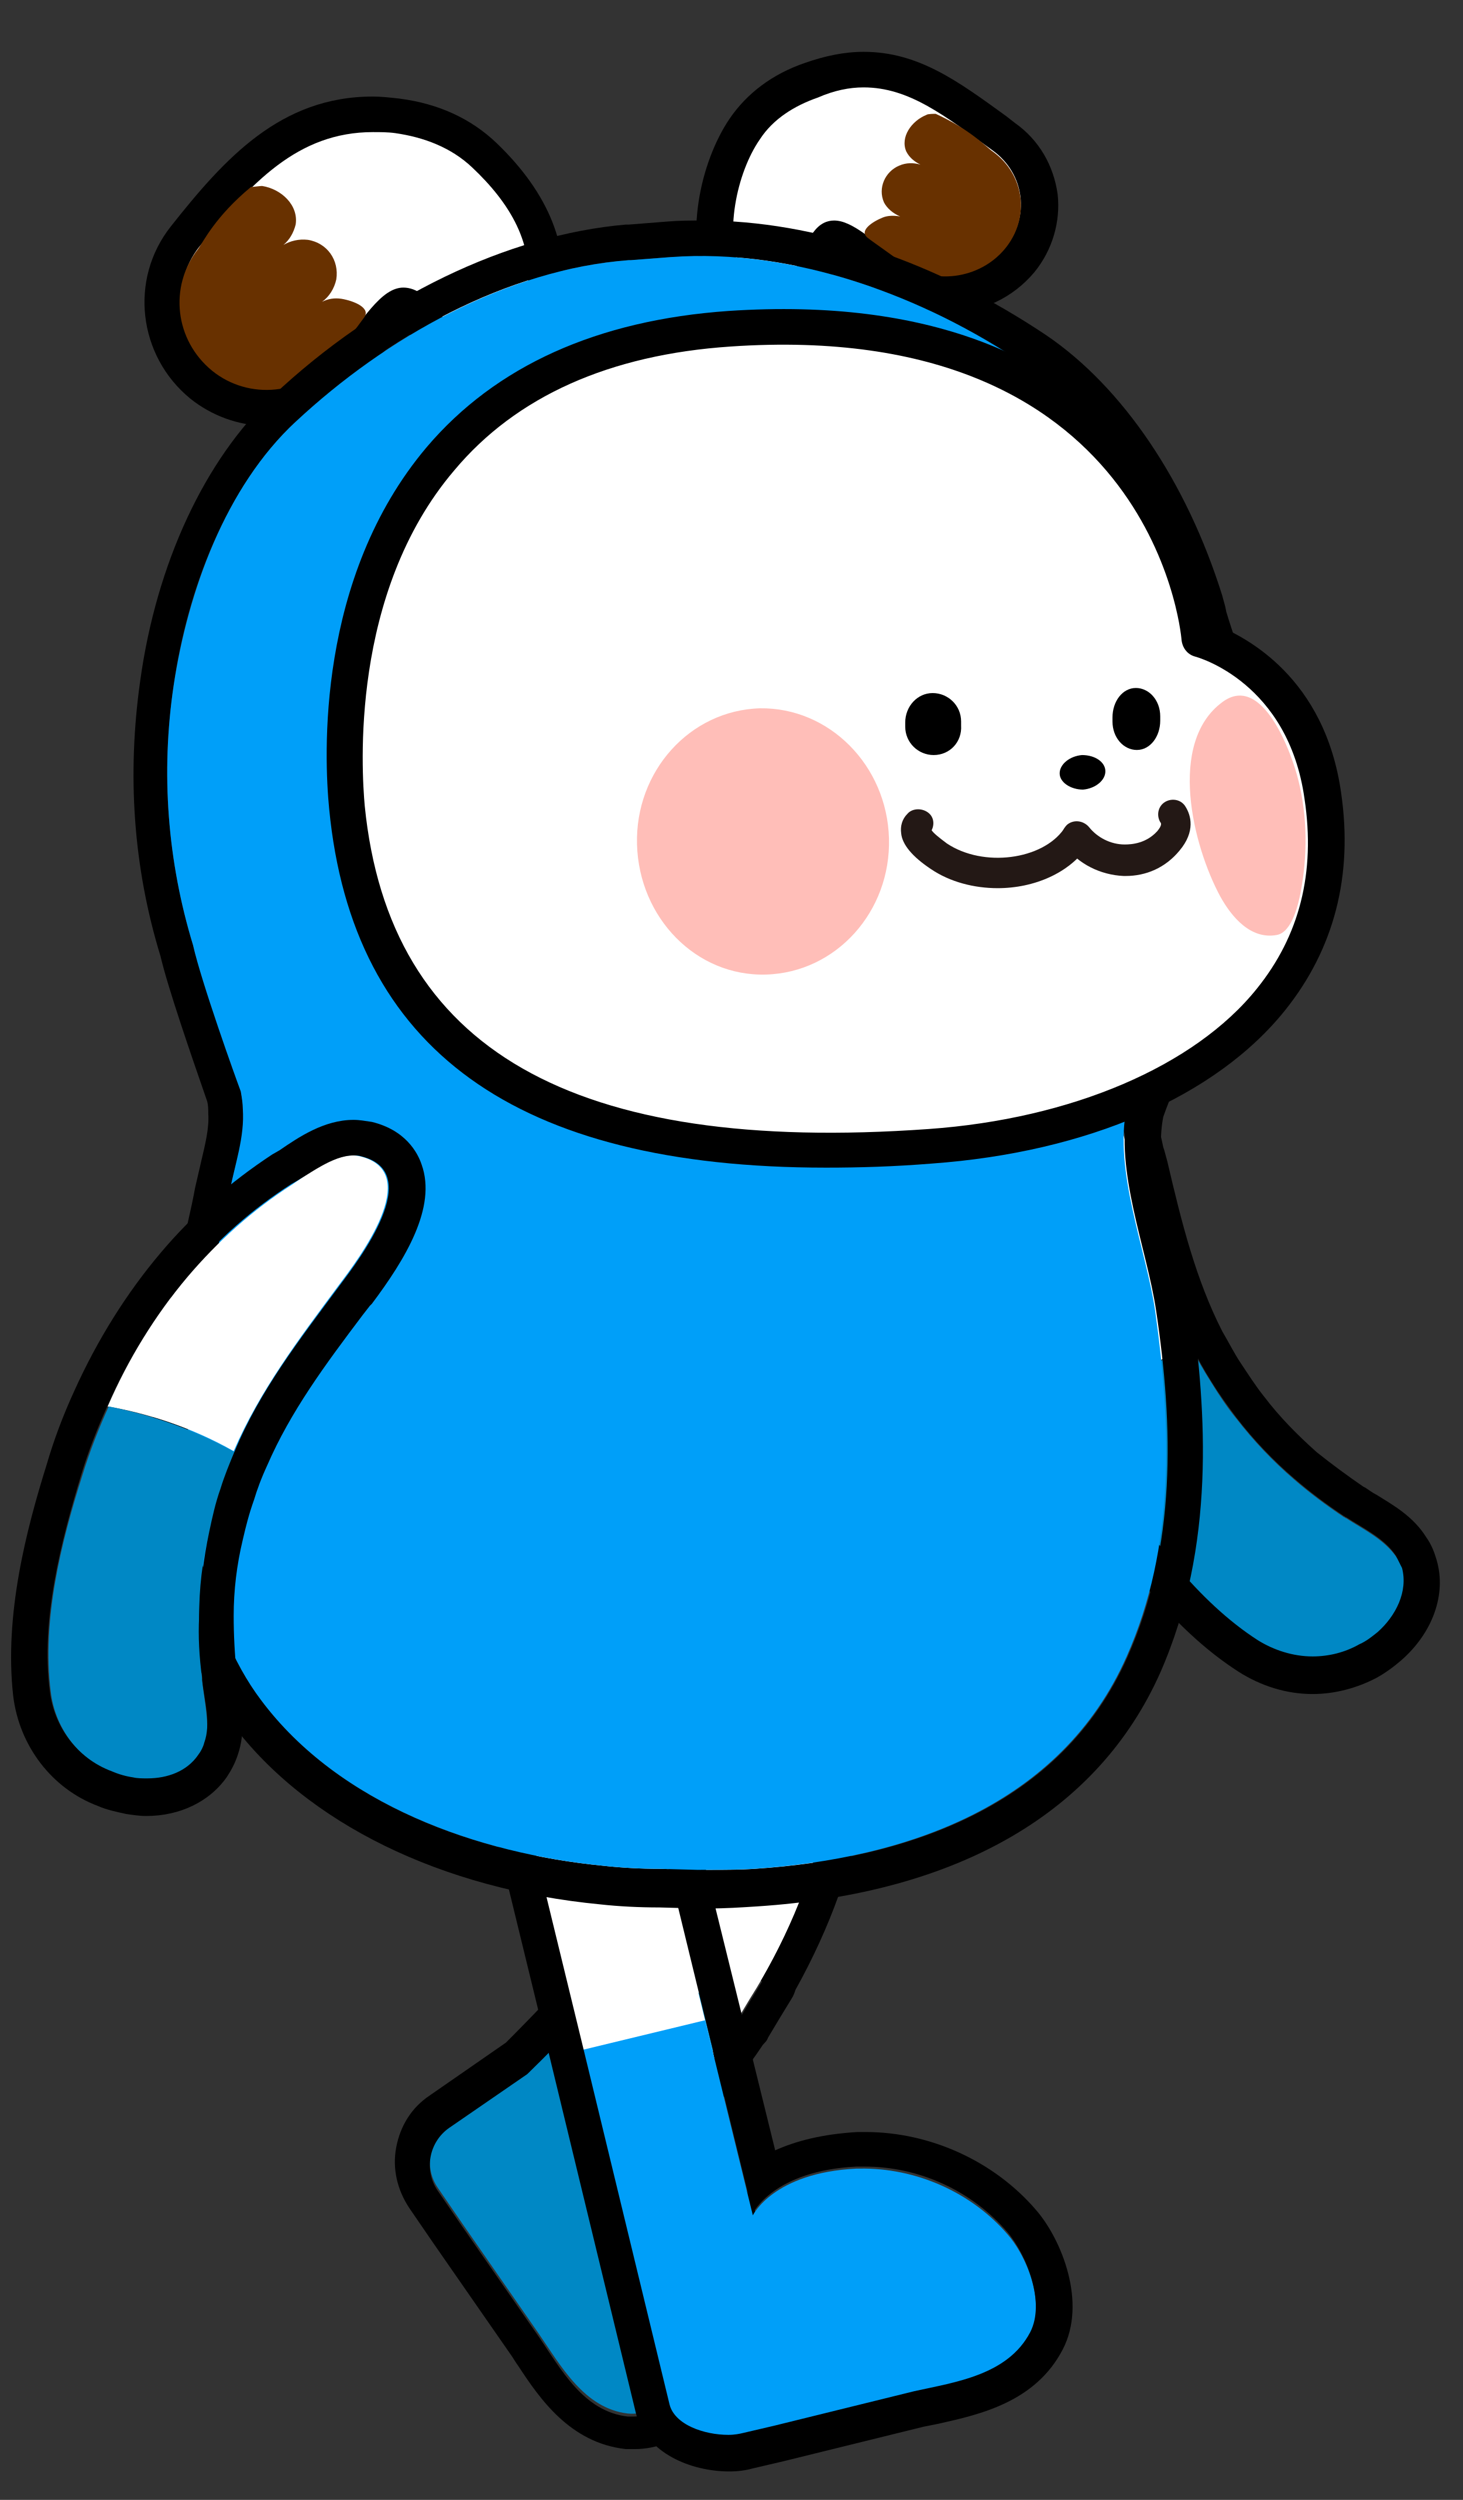 <?xml version="1.0" encoding="utf-8"?>
<!-- Generator: Adobe Illustrator 25.0.1, SVG Export Plug-In . SVG Version: 6.00 Build 0)  -->
<svg version="1.1" id="Layer_2_1_" xmlns="http://www.w3.org/2000/svg" xmlns:xlink="http://www.w3.org/1999/xlink" x="0px" y="0px"
	 viewBox="0 0 144 246" style="enable-background:new 0 0 144 246;" xml:space="preserve">
<rect x="0" y="0" width="144" height="246" fill="#333333" stroke="none"/>
<g>
	<g>
		<path style="fill-rule:evenodd;clip-rule:evenodd;fill:#0088C5;" d="M65,188.3l-1.2,2c-2.5,4.1-8.2,9.9-11.8,13.4l-7.7,5.3
			c-2.1,1.4-2.6,4.3-1.2,6.3l2.4,3.5l7.5,10.8c2.2,3.2,4.5,7.4,8.8,7.9c3,0.3,6.4-2.7,7.7-5.1c2.4-4.5,2.7-10,0.8-14.8
			c0,0-0.1-0.2-0.1-0.3c-1.6-3.6-3.5-5.5-5-6.4c-1-0.6-1.2-1.9-0.4-2.8c3.5-3.7,6.5-7.5,8.9-11.4l1.1-1.8L65,188.3z"/>
	</g>
	<g>
		<path style="fill:#FFFFFF;" d="M81.2,158.7c-0.4-2.1-1.8-3.7-3.7-4.3c-2.1-0.7-4.5-0.2-6.2,1.3c-1.6,1.4-2.3,3.5-1.9,5.7
			c2,9.8,0.1,19.5-5.6,28.8l-1.1,1.8l9.9,6.7l1.2-2C81.4,184.7,83.9,171.8,81.2,158.7z"/>
	</g>
	<g>
		<path d="M75.7,154.1c0.7,0,1.3,0.1,1.9,0.3c1.9,0.6,3.2,2.2,3.7,4.3c2.5,12.5,0.3,24.6-6.4,36.2L75,195l-1.1,1.8l0,0l-1.2,2h-0.1
			c-2.2,3.3-4.8,6.5-7.7,9.6c-0.8,0.8-0.6,2,0.3,2.6c1.5,0.9,3.5,2.7,5.1,6.5l0.1,0.3c2,4.7,1.7,10.2-0.8,14.8
			c-1.3,2.3-4.4,5.2-7.3,5.2c-0.2,0-0.3,0-0.5,0c-4.4-0.5-6.6-4.7-8.8-7.9l-7.5-10.8l-2.4-3.5c-1.4-2-0.9-4.8,1.1-6.2l7.7-5.3l0,0
			c3.6-3.5,9.3-9.4,11.8-13.4l0,0c5.7-9.3,7.6-19,5.6-28.8c-0.4-2.2,0.2-4.3,1.9-5.7C72.5,154.7,74.1,154.1,75.7,154.1 M75.7,150.6
			c-2.5,0-4.8,0.9-6.7,2.5c-2.6,2.3-3.7,5.7-3,9.1c1.8,8.9,0,17.7-5.2,26.2c-1.7,2.8-5.6,7.2-11,12.6l-7.5,5.2
			c-1.8,1.2-2.9,3-3.3,5.1c-0.4,2.1,0.1,4.2,1.3,6l2.4,3.5l7.5,10.8c0.3,0.4,0.5,0.8,0.8,1.2c2.1,3.2,5.1,7.6,10.6,8.2
			c0.3,0,0.6,0,0.9,0c4.3,0,8.5-3.6,10.4-7c2.9-5.4,3.3-12.1,0.9-17.8l-0.1-0.2c-1.5-3.4-3.2-5.5-4.8-6.9c2.3-2.6,4.4-5.2,6.2-7.9
			c0.2-0.2,0.4-0.4,0.5-0.7l1.2-2l0,0l1.1-1.8c0.2-0.3,0.3-0.6,0.4-0.9c6.8-12.2,9-25,6.4-38c-0.7-3.3-2.9-5.9-6-7
			C77.7,150.7,76.7,150.6,75.7,150.6L75.7,150.6z"/>
	</g>
</g>
<g>
	<g>
		<g>
			<path style="fill:#FFFFFF;" d="M56.7,164.8c-2.3,0.6-7.4,3.8-6.8,6l8.4,34.6l12-2.9l-8.4-34.6C61.3,165.6,59,164.2,56.7,164.8"/>
		</g>
		<g>
			<path style="fill-rule:evenodd;clip-rule:evenodd;fill:#009FF9;" d="M84.6,213.4h-0.3c-8.2,0.4-10.2,4.6-10.2,4.6l-4.7-19.2
				l-12,2.9l8.5,35.1c0.6,2.4,4.9,3.4,7.3,2.8l3-0.7l13.8-3.4c4.1-1,9.2-1.6,11.4-5.8c1.5-2.9-0.2-7.5-2.2-9.8
				C95.6,215.7,90.1,213.3,84.6,213.4"/>
		</g>
	</g>
	<g>
		<path d="M57.8,164.6c1.9,0,3.7,1.3,4.1,3.2l7.5,30.8l4.7,19.2c0,0,2-4.2,10.2-4.6c0.1,0,0.3,0,0.3,0c0.2,0,0.3,0,0.5,0
			c5.4,0,10.6,2.4,14.1,6.5c1.9,2.3,3.7,6.9,2.2,9.8c-2.2,4.2-7.3,4.9-11.4,5.8l-13.8,3.4l-3,0.7c-0.4,0.1-0.9,0.2-1.5,0.2
			c-2.4,0-5.3-1-5.8-3l-8.5-35.1l0,0l-7.5-30.8c-0.6-2.3,4.6-5.5,6.8-6C57.1,164.7,57.4,164.6,57.8,164.6 M57.8,161.1
			c-0.6,0-1.2,0.1-1.8,0.2c-2.4,0.6-10.8,4.6-9.4,10.3l7.5,30.8l8.5,35.1c1,3.9,5.4,5.7,9.2,5.7c0.8,0,1.6-0.1,2.3-0.3l3-0.7
			l13.8-3.4c0.5-0.1,1-0.2,1.5-0.3c4-0.9,9.5-2.1,12.2-7.3c2.4-4.6-0.1-10.8-2.6-13.7c-4.1-4.8-10.4-7.7-16.8-7.7h-0.5h-0.3
			c-3.5,0.2-6.1,0.9-8.1,1.8l-3.4-13.8L65.3,167C64.5,163.5,61.4,161.1,57.8,161.1L57.8,161.1z"/>
	</g>
</g>
<g>
	<path style="fill:#FFFFFF;" d="M117.2,132.6c-2.9-5.8-4.4-12-6-18.5c-0.7-2.9-3.1-13.5-8.3-9.7c-1.9,1.4-2,4.9-2.2,7
		c-0.5,4.6-0.4,9.2,0.4,13.6c0.9,5,2.5,9.8,4.7,14.3C108.5,137,112.4,134.3,117.2,132.6z"/>
</g>
<g>
	<g>
		<path style="fill:#0088C5;" d="M132.5,149.4c-0.1,0-0.1-0.1-0.2-0.1c-1.8-1.2-3.4-2.4-4.9-3.7c-2.1-1.8-4-3.8-5.7-6
			c-0.9-1.1-1.7-2.3-2.5-3.6c-0.7-1.1-1.4-2.3-1.9-3.4c-4.8,1.8-8.6,4.4-11.3,6.7c1.1,2.2,2.3,4.3,3.6,6.3c3.7,5.8,8.4,12.2,14.3,16
			c2.9,1.9,6.8,2.2,10,0.4c0.7-0.4,1.3-0.8,1.8-1.2c1.8-1.6,3.1-4,2.4-6.3c-0.1-0.5-0.3-0.9-0.6-1.2
			C136.3,151.5,134.2,150.5,132.5,149.4z"/>
	</g>
	<g>
		<path d="M105.1,103.5c3.8,0,5.6,8,6.2,10.5c1.6,6.6,3,12.7,6,18.5c0.6,1.2,1.2,2.3,1.9,3.4c0.8,1.3,1.6,2.4,2.5,3.6
			c1.7,2.2,3.6,4.2,5.7,6c1.5,1.3,3.1,2.5,4.9,3.7c0.1,0,0.1,0.1,0.2,0.1c1.7,1.1,3.8,2.1,4.9,3.8c0.2,0.4,0.4,0.8,0.6,1.2
			c0.6,2.3-0.6,4.7-2.4,6.3c-0.5,0.4-1.1,0.9-1.8,1.2c-1.4,0.8-3,1.2-4.6,1.2c-1.9,0-3.8-0.6-5.4-1.6c-5.9-3.8-10.6-10.2-14.3-16
			c-1.3-2-2.5-4.1-3.6-6.3c-2.2-4.5-3.9-9.3-4.7-14.3c-0.8-4.5-1-9-0.4-13.6c0.2-2.1,0.3-5.6,2.2-7
			C103.7,103.8,104.4,103.5,105.1,103.5 M105.1,100c-1.5,0-2.9,0.5-4.3,1.5c-2.9,2.1-3.3,6.1-3.6,8.6l-0.1,0.8
			c-0.6,4.9-0.4,9.8,0.5,14.6c0.9,5.1,2.6,10.2,5.1,15.2c1.1,2.3,2.4,4.6,3.8,6.7c3.7,5.7,8.7,12.8,15.4,17.1
			c2.2,1.4,4.7,2.2,7.3,2.2c2.2,0,4.4-0.6,6.3-1.6c0.9-0.5,1.7-1.1,2.4-1.7c3.1-2.7,4.5-6.5,3.5-9.9c-0.2-0.7-0.5-1.5-1-2.2
			c-1.3-2.1-3.3-3.2-4.9-4.2c-0.4-0.2-0.8-0.5-1.1-0.7l-0.2-0.1c-1.6-1.1-3.1-2.2-4.6-3.4c-1.9-1.7-3.6-3.4-5.2-5.5
			c-0.8-1-1.5-2.1-2.3-3.3c-0.6-0.9-1.1-1.9-1.8-3.1c-2.6-5.1-4-10.7-5.4-16.7l-0.3-1.1l-0.1-0.3C113.7,109.1,111.5,100,105.1,100
			L105.1,100z"/>
	</g>
</g>
<g>
	<g>
		<path style="fill:#FFFFFF;" d="M74,29.5c-1.2,0-2.2-0.6-2.7-1.7c-2.1-4.5-0.6-11.3,2-15.1c1.5-2.2,3.7-3.8,6.5-4.8
			c1.8-0.7,3.6-1,5.2-1c4.8,0,8.5,2.7,12.8,5.9l0.9,0.7c1.9,1.4,3.2,3.5,3.4,5.8c0.3,2.3-0.4,4.6-1.9,6.4C98.5,27.8,95.8,29,93,29
			l0,0c-2,0-3.9-0.6-5.5-1.7c-0.7-0.5-1.4-1-2-1.5c-1.4-1.1-2.8-2.2-3.6-2.2c-0.1,0-0.3,0-0.7,0.5c-0.4,0.5-0.6,1.1-0.9,1.7
			c-0.4,1.1-1,2.8-3.3,3.2c-0.4,0.1-0.8,0.2-1.2,0.3C75.3,29.3,74.7,29.5,74,29.5z"/>
	</g>
	<g>
		<path d="M85,8.6c4.5,0,8,2.8,12.7,6.2c3.2,2.3,3.7,6.6,1.2,9.6c-1.5,1.8-3.6,2.7-5.8,2.7c-1.5,0-3.1-0.5-4.4-1.4
			c-2.8-2-4.8-4-6.6-4c-0.7,0-1.4,0.3-2,1.1c-1.6,1.9-1,3.9-3.1,4.3c-1.1,0.2-2.1,0.6-2.9,0.6c-0.5,0-0.9-0.2-1.1-0.7
			c-1.8-3.8-0.5-10,1.8-13.3c1.3-2,3.4-3.3,5.7-4.1C82.1,8.9,83.6,8.6,85,8.6 M85,5.1c-1.9,0-3.8,0.4-5.8,1.1
			c-3.2,1.1-5.7,3-7.4,5.5c-2.9,4.3-4.5,11.8-2.1,16.9c0.8,1.7,2.4,2.7,4.3,2.7c0.9,0,1.7-0.2,2.5-0.4c0.3-0.1,0.7-0.2,1-0.2
			c3.3-0.6,4.3-3.1,4.7-4.3c0.1-0.3,0.2-0.5,0.3-0.7c0.6,0.4,1.4,1,2.1,1.5c0.6,0.5,1.3,1,2.1,1.5c1.9,1.4,4.1,2.1,6.5,2.1
			c3.4,0,6.5-1.5,8.6-4c1.8-2.2,2.6-5,2.3-7.7c-0.4-2.8-1.8-5.3-4.2-7L99,11.4C94.3,8,90.4,5.1,85,5.1L85,5.1z"/>
	</g>
</g>
<g>
	<path style="fill:#683100;" d="M86.9,21.4c0.5-0.2,1.1-0.2,1.7-0.1c-0.7-0.3-1.3-0.8-1.6-1.4c-0.6-1.4,0.1-3,1.5-3.6
		c0.7-0.3,1.4-0.3,2.1-0.1c-0.6-0.3-1.1-0.7-1.4-1.3c-0.6-1.4,0.5-3,2-3.6c0.1-0.1,0.8-0.1,0.9-0.1c3.5,1.6,5,3.3,5.6,3.7
		c3.2,2.3,3.7,6.6,1.2,9.6s-7.1,3.6-10.2,1.3c-0.9-0.7-2.8-2-3.3-2.4C84.5,22.7,85.9,21.8,86.9,21.4"/>
</g>
<g>
	<g>
		<g>
			<path style="fill:#FFFFFF;" d="M26.2,40.1c-2.3,0-4.6-0.8-6.4-2.3c-4.4-3.5-5.1-10-1.6-14.4c5.2-6.6,10.2-12.1,18.5-12.1
				c0.8,0,1.6,0.1,2.5,0.2c3.5,0.4,6.3,1.7,8.6,3.9c4.8,4.7,6.7,9.3,5.8,14.3c-0.5,2.9-4.5,4.8-7,4.9h-0.4c-2.3,0-3.2-1.3-4-2.3
				c-0.4-0.5-0.8-1.1-1.5-1.6c-0.4-0.3-0.7-0.5-0.9-0.5c-0.8,0-2.3,2-3.6,3.7c-0.6,0.7-1.2,1.6-1.8,2.4
				C32.2,38.7,29.3,40.1,26.2,40.1z"/>
		</g>
		<g>
			<path d="M36.7,13c0.7,0,1.5,0,2.2,0.1c2.8,0.4,5.5,1.4,7.6,3.4c3.6,3.4,6.3,7.6,5.3,12.7c-0.3,1.8-3.2,3.3-5.4,3.5
				c-0.1,0-0.2,0-0.3,0c-2.3,0-2.2-1.8-4.4-3.6c-0.7-0.6-1.4-0.8-2-0.8c-2.2,0-4,3.2-6.8,6.7c-1.7,2.1-4.1,3.2-6.6,3.2
				c-1.9,0-3.7-0.6-5.3-1.9c-3.6-2.9-4.3-8.3-1.4-12C24.7,18,29.3,13,36.7,13 M36.7,9.5L36.7,9.5c-9.1,0-14.6,6.1-19.9,12.8
				c-4.1,5.2-3.2,12.7,1.9,16.9c2.1,1.7,4.8,2.7,7.5,2.7c3.7,0,7.1-1.6,9.4-4.5c0.7-0.8,1.3-1.6,1.9-2.4c0.7-0.9,1.6-2.2,2.2-2.8
				c0.4,0.4,0.7,0.7,1,1.2c0.9,1.1,2.3,3,5.4,3c0.2,0,0.3,0,0.5,0c3.1-0.2,7.9-2.3,8.6-6.4c1-5.5-1.1-10.9-6.3-15.9
				c-2.5-2.4-5.7-3.9-9.6-4.4C38.4,9.6,37.5,9.5,36.7,9.5L36.7,9.5z"/>
		</g>
	</g>
	<g>
		<path style="fill:#683100;" d="M33.6,29.4c-0.7-0.1-1.3,0-1.9,0.3c0.7-0.5,1.2-1.3,1.4-2.2c0.3-1.9-0.9-3.6-2.8-3.9
			c-0.9-0.1-1.7,0.1-2.4,0.5c0.6-0.5,1-1.2,1.2-2c0.3-1.9-1.4-3.5-3.3-3.8c-0.2,0-0.9,0.1-1.1,0.1c-3.5,2.9-4.7,5.4-5.2,6.1
			c-2.9,3.7-2.3,9,1.4,12c3.6,2.9,9,2.4,11.9-1.3c0.9-1.1,2.5-3.2,3-3.9C36.6,30.3,34.8,29.6,33.6,29.4"/>
	</g>
</g>
<g>
	
		<path style="fill-rule:evenodd;clip-rule:evenodd;fill:#FFFFFF;stroke:#231815;stroke-linecap:round;stroke-linejoin:round;stroke-miterlimit:10;" d="
		M65.9,113.8"/>
</g>
<g>
	<g>
		<path d="M69.2,25.2c11.1,0,22.5,4.5,31.7,10.7c7.8,5.3,13.1,14.8,15.9,23.7c0.2,0.5,0.3,1.1,0.4,1.6c0.3,0.9,0.6,1.8,0.9,2.7
			c3.1,10.8,1.3,20.2-1.7,30.9c-0.6,2.3-5.3,13.7-5.4,14.2c-1.3,6.2,1.9,13.9,2.8,20c1.7,11.4,2,23.2-2.8,34
			c-6.5,14.7-21.6,19.9-36.7,20.9c-1.5,0.1-3,0.1-4.5,0.1c-0.3,0-0.6,0-1,0c-0.1,0-0.1,0-0.2,0l-3.7-0.1c-1.8,0-3.7-0.1-5.5-0.3
			c-12.4-1.2-26-6-33.7-16.3c-5.6-7.4-7.7-19.8-7.1-28.9c0.5-7.2,2.7-14.1,4-21.1c0.5-2.7,1.6-5.4,1.3-8.2c0-0.6-0.1-1.2-0.2-1.7
			c-0.4-1.3-3.8-10.7-4.7-14.4c-2.5-8.2-3.2-16.9-1.9-25.6c1.3-9.2,5.1-19.4,12-25.9c8.8-8.3,20.7-15,32.8-15.9c0,0,0.1,0,0.2,0
			l3.9-0.3C67.1,25.3,68.2,25.2,69.2,25.2 M69.2,21.7c-1.2,0-2.3,0-3.5,0.1l-3.8,0.3h-0.3C50,23.1,37.2,29.2,26.8,39
			c-6.6,6.2-11.4,16.4-13,28c-1.3,9.2-0.7,18.3,2,27.1c0.7,3,2.9,9.4,4.6,14.3c0.1,0.4,0.1,0.8,0.1,1.2c0.1,1.4-0.3,3-0.7,4.7
			c-0.2,0.9-0.4,1.7-0.6,2.6c-0.4,2.2-1,4.6-1.5,6.8c-1.1,4.7-2.2,9.7-2.6,14.7c-0.6,9.6,1.5,22.9,7.8,31.3
			c7.3,9.7,20.5,16.2,36.2,17.7c1.8,0.2,3.8,0.3,5.8,0.3l3.7,0.1h0.2h1c1.6,0,3.1-0.1,4.7-0.2c19.9-1.3,33.6-9.3,39.7-23
			c5.5-12.5,4.5-25.8,3.1-36c-0.3-2.1-0.9-4.4-1.4-6.6c-1.1-4.2-2.1-8.6-1.4-12.1c0.2-0.6,1-2.7,1.8-4.5c1.9-4.7,3.2-8.2,3.6-9.6
			c2.9-10.4,5.2-20.8,1.7-32.8c-0.3-0.9-0.6-1.8-0.9-2.8l-0.1-0.5c-0.1-0.4-0.2-0.7-0.3-1.1c-3.5-11.2-9.8-20.5-17.3-25.6
			C92.1,25.7,80.2,21.7,69.2,21.7L69.2,21.7z"/>
	</g>
	<g>
		<path style="fill:#009FF9;" d="M116.4,94.8c3-10.7,4.9-20.1,1.7-30.9c-0.3-0.9-0.6-1.8-0.9-2.7c-0.2-0.5-0.3-1.1-0.4-1.6
			c-2.8-8.9-8.1-18.4-15.9-23.7c-10-6.8-22.8-11.5-34.9-10.6l-3.9,0.3c-0.1,0-0.2,0-0.2,0c-12,0.9-23.9,7.6-32.8,15.9
			c-6.9,6.4-10.6,16.7-12,25.9C15.8,76.1,16.5,84.8,19,93c0.8,3.6,4.2,13.1,4.7,14.4c0.1,0.6,0.2,1.2,0.2,1.7
			c0.2,2.8-0.8,5.5-1.3,8.2c-1.3,7-3.5,13.9-4,21.1c-0.6,9.2,1.5,21.5,7.1,28.9c7.7,10.3,21.4,15.1,33.7,16.3
			c1.8,0.2,3.7,0.3,5.5,0.3l3.7,0.1c0.1,0,0.1,0,0.2,0c1.8,0,3.6,0,5.4-0.1c15-1,30.2-6.2,36.7-20.9c4.8-10.8,4.4-22.6,2.8-34
			c-0.9-6.1-4.1-13.8-2.8-20C111,108.5,115.7,97.1,116.4,94.8z"/>
	</g>
</g>
<g>
	<path style="fill:#009FF8;" d="M66,25.4c0,0-0.1,0-0.2,0H66z"/>
</g>
<g>
	<path style="fill-rule:evenodd;clip-rule:evenodd;fill:#FFBEB8;" d="M127.4,74.1c-0.5-2.5-3.1-10.8-7.2-8c-5.5,3.8-3.4,14-0.9,19.1
		c1,2,2.8,4.4,5.5,4c1.5-0.2,2.2-3,2.4-4C128,81.6,128.2,77.8,127.4,74.1z"/>
</g>
<g>
	<g>
		<path style="fill:#FFFFFF;" d="M23,142.8c2.6-6,6.4-11,10.4-16.4c1.8-2.4,8.4-11,2.1-12.6c-2.3-0.6-5,1.6-6.8,2.8
			c-3.9,2.5-7.3,5.6-10.2,9c-3.3,3.9-5.9,8.2-7.9,12.8C14.1,139,18.6,140.3,23,142.8z"/>
	</g>
	<g>
		<path style="fill:#0088C5;" d="M19.9,165.4c0-0.1,0-0.2,0-0.2c-0.3-2.2-0.4-4.2-0.3-6.1c0-2.8,0.3-5.5,1-8.3
			c0.3-1.4,0.7-2.8,1.1-4.2c0.4-1.3,0.9-2.5,1.4-3.7c-4.4-2.5-8.9-3.8-12.4-4.5c-1,2.2-1.9,4.5-2.6,6.8c-2.1,6.6-4,14.3-3.1,21.3
			c0.4,3.4,2.6,6.6,6.1,7.9c0.7,0.3,1.4,0.5,2.1,0.6c2.4,0.4,5-0.2,6.4-2.1c0.3-0.4,0.4-0.8,0.6-1.2
			C20.7,169.6,20.1,167.4,19.9,165.4z"/>
	</g>
	<g>
		<path d="M34.8,113.7c0.3,0,0.5,0,0.8,0.1c6.3,1.6-0.3,10.2-2.1,12.6c-4,5.4-7.9,10.4-10.4,16.4c-0.5,1.2-1,2.4-1.4,3.7
			c-0.5,1.4-0.8,2.8-1.1,4.2c-0.6,2.8-0.9,5.5-1,8.3c0,2,0.1,4,0.3,6.1c0,0.1,0,0.2,0,0.2c0.2,2,0.9,4.3,0.2,6.2
			c-0.1,0.4-0.3,0.8-0.6,1.2c-1.1,1.6-3,2.3-5,2.3c-0.5,0-1,0-1.4-0.1c-0.7-0.1-1.4-0.3-2.1-0.6c-3.5-1.3-5.7-4.5-6.1-7.9
			C4,159.4,6,151.7,8,145.1c0.7-2.3,1.6-4.6,2.6-6.8c2-4.6,4.7-8.9,7.9-12.8c2.9-3.5,6.3-6.5,10.2-9
			C30.4,115.6,32.7,113.7,34.8,113.7 M34.8,110.2c-2.9,0-5.4,1.7-7.3,3l-0.7,0.4c-4.1,2.7-7.8,5.9-11,9.7c-3.3,3.9-6.2,8.5-8.5,13.6
			c-1.1,2.4-2,4.8-2.7,7.2c-2,6.4-4.2,14.8-3.3,22.8c0.6,4.9,3.8,9.1,8.3,10.8c0.9,0.4,1.9,0.6,2.8,0.8c0.7,0.1,1.3,0.2,2,0.2
			c3.3,0,6.2-1.4,7.9-3.8c0.4-0.6,0.8-1.3,1.1-2.2c0.8-2.3,0.4-4.6,0.1-6.4c-0.1-0.4-0.1-0.9-0.2-1.3v-0.3c-0.2-1.9-0.3-3.8-0.3-5.7
			c0-2.5,0.3-5,0.9-7.5c0.3-1.3,0.6-2.5,1.1-3.9c0.3-1,0.7-2.1,1.3-3.4c2.3-5.3,5.7-9.9,9.4-14.8l0.7-0.9l0.2-0.2
			c3.3-4.4,6.4-9.5,4.9-13.7c-0.4-1.2-1.6-3.4-4.9-4.2C35.9,110.3,35.4,110.2,34.8,110.2L34.8,110.2z"/>
	</g>
</g>
<g>
	<g>
		<path style="fill-rule:evenodd;clip-rule:evenodd;fill:#FFFFFF;" d="M71.8,32.3c42.5-2.9,46.1,29,46.3,30.5
			c0,0,10.3,2.7,12.1,15.4c3.2,22.9-18.7,33-38.7,34.5c-39.5,2.9-55.2-10.8-57.4-33.3C33.3,70.7,32.8,35,71.8,32.3z"/>
		<path d="M81.3,114.9c-30.5,0-46.6-11.6-48.9-35.3C31.9,74.5,31.1,56.9,42,44c6.8-8,16.8-12.5,29.7-13.4l0.1,1.8l-0.1-1.8
			c40.4-2.7,47,24.8,48,30.9c3,1.2,10.7,5.2,12.3,16.5c1.2,8.2-0.7,15.4-5.5,21.4c-6.8,8.5-19.5,14-34.8,15.1
			C88,114.8,84.6,114.9,81.3,114.9z M71.9,34.1C60,34.9,50.8,39,44.7,46.3c-10.3,12.1-9.1,29.6-8.8,33c2.4,24,20.5,34.3,55.5,31.8
			c14.1-1,26.2-6.2,32.3-13.8c4.2-5.2,5.8-11.4,4.7-18.7c-1.6-11.4-10.4-13.9-10.8-14c-0.7-0.2-1.2-0.8-1.3-1.6
			C116.2,61.7,113,31.3,71.9,34.1L71.9,34.1z"/>
	</g>
	<g>
		<path style="fill-rule:evenodd;clip-rule:evenodd;fill:#FFBEB8;" d="M87.5,82.5c0.2,7.2-5.2,13.2-12.1,13.4
			c-6.9,0.2-12.5-5.6-12.7-12.8c-0.2-7.2,5.2-13.2,12.1-13.4C81.6,69.6,87.3,75.3,87.5,82.5"/>
	</g>
	<g>
		<g>
			<path style="fill-rule:evenodd;clip-rule:evenodd;" d="M108.8,75.9c0,0.9-1,1.7-2.2,1.8c-1.2,0-2.3-0.7-2.3-1.6s1-1.7,2.2-1.8
				C107.8,74.3,108.8,75,108.8,75.9"/>
		</g>
		<g>
			<path style="fill-rule:evenodd;clip-rule:evenodd;" d="M111.9,73.8L111.9,73.8c-1.3,0-2.4-1.2-2.4-2.8v-0.4c0-1.6,1-2.9,2.3-2.9
				s2.4,1.2,2.4,2.8v0.4C114.2,72.5,113.2,73.8,111.9,73.8"/>
		</g>
		<g>
			<path style="fill-rule:evenodd;clip-rule:evenodd;" d="M91.9,74.3L91.9,74.3c-1.5,0-2.8-1.2-2.8-2.8v-0.4c0-1.6,1.2-2.9,2.7-2.9
				s2.8,1.2,2.8,2.8v0.4C94.7,73,93.5,74.3,91.9,74.3"/>
		</g>
		<g>
			<g>
				<path style="fill:#231815;" d="M98.2,87.4c-2.3,0-4.7-0.6-6.6-1.9c-1.8-1.2-2.8-2.4-2.9-3.5c-0.1-0.7,0.1-1.4,0.6-1.9
					c0.5-0.6,1.5-0.6,2.1-0.1c0.5,0.4,0.6,1.1,0.3,1.7c0.2,0.3,0.7,0.7,1.5,1.3c3.6,2.4,9.4,1.6,11.5-1.4c0.5-0.7,1.4-0.8,2-0.4
					c0.7,0.5,0.8,1.4,0.4,2C105.3,85.9,101.8,87.4,98.2,87.4z"/>
			</g>
			<g>
				<path style="fill:#231815;" d="M110.8,86.2c-0.1,0-0.2,0-0.2,0c-2.3-0.1-4.5-1.2-5.8-3c-0.5-0.7-0.3-1.6,0.3-2.1
					c0.7-0.5,1.6-0.3,2.1,0.3c0.8,1,2.1,1.7,3.5,1.7c0.7,0,2.1-0.1,3.2-1.3c0.5-0.6,0.4-0.8,0.3-0.9c-0.4-0.7-0.2-1.6,0.5-2
					s1.6-0.2,2,0.5c0.5,0.8,1,2.4-0.6,4.3C114.7,85.4,112.8,86.2,110.8,86.2z"/>
			</g>
		</g>
	</g>
	<g>
		<path style="fill-rule:evenodd;clip-rule:evenodd;fill:#FFBEB8;" d="M127.8,76.8c-0.6-2.5-3.5-10.7-7.5-7.7
			c-5.4,4-2.9,14.1-0.2,19.1c1.1,2,3,4.3,5.6,3.8c1.5-0.3,2.1-3.1,2.3-4.1C128.7,84.3,128.7,80.4,127.8,76.8z"/>
	</g>
</g>
</svg>
